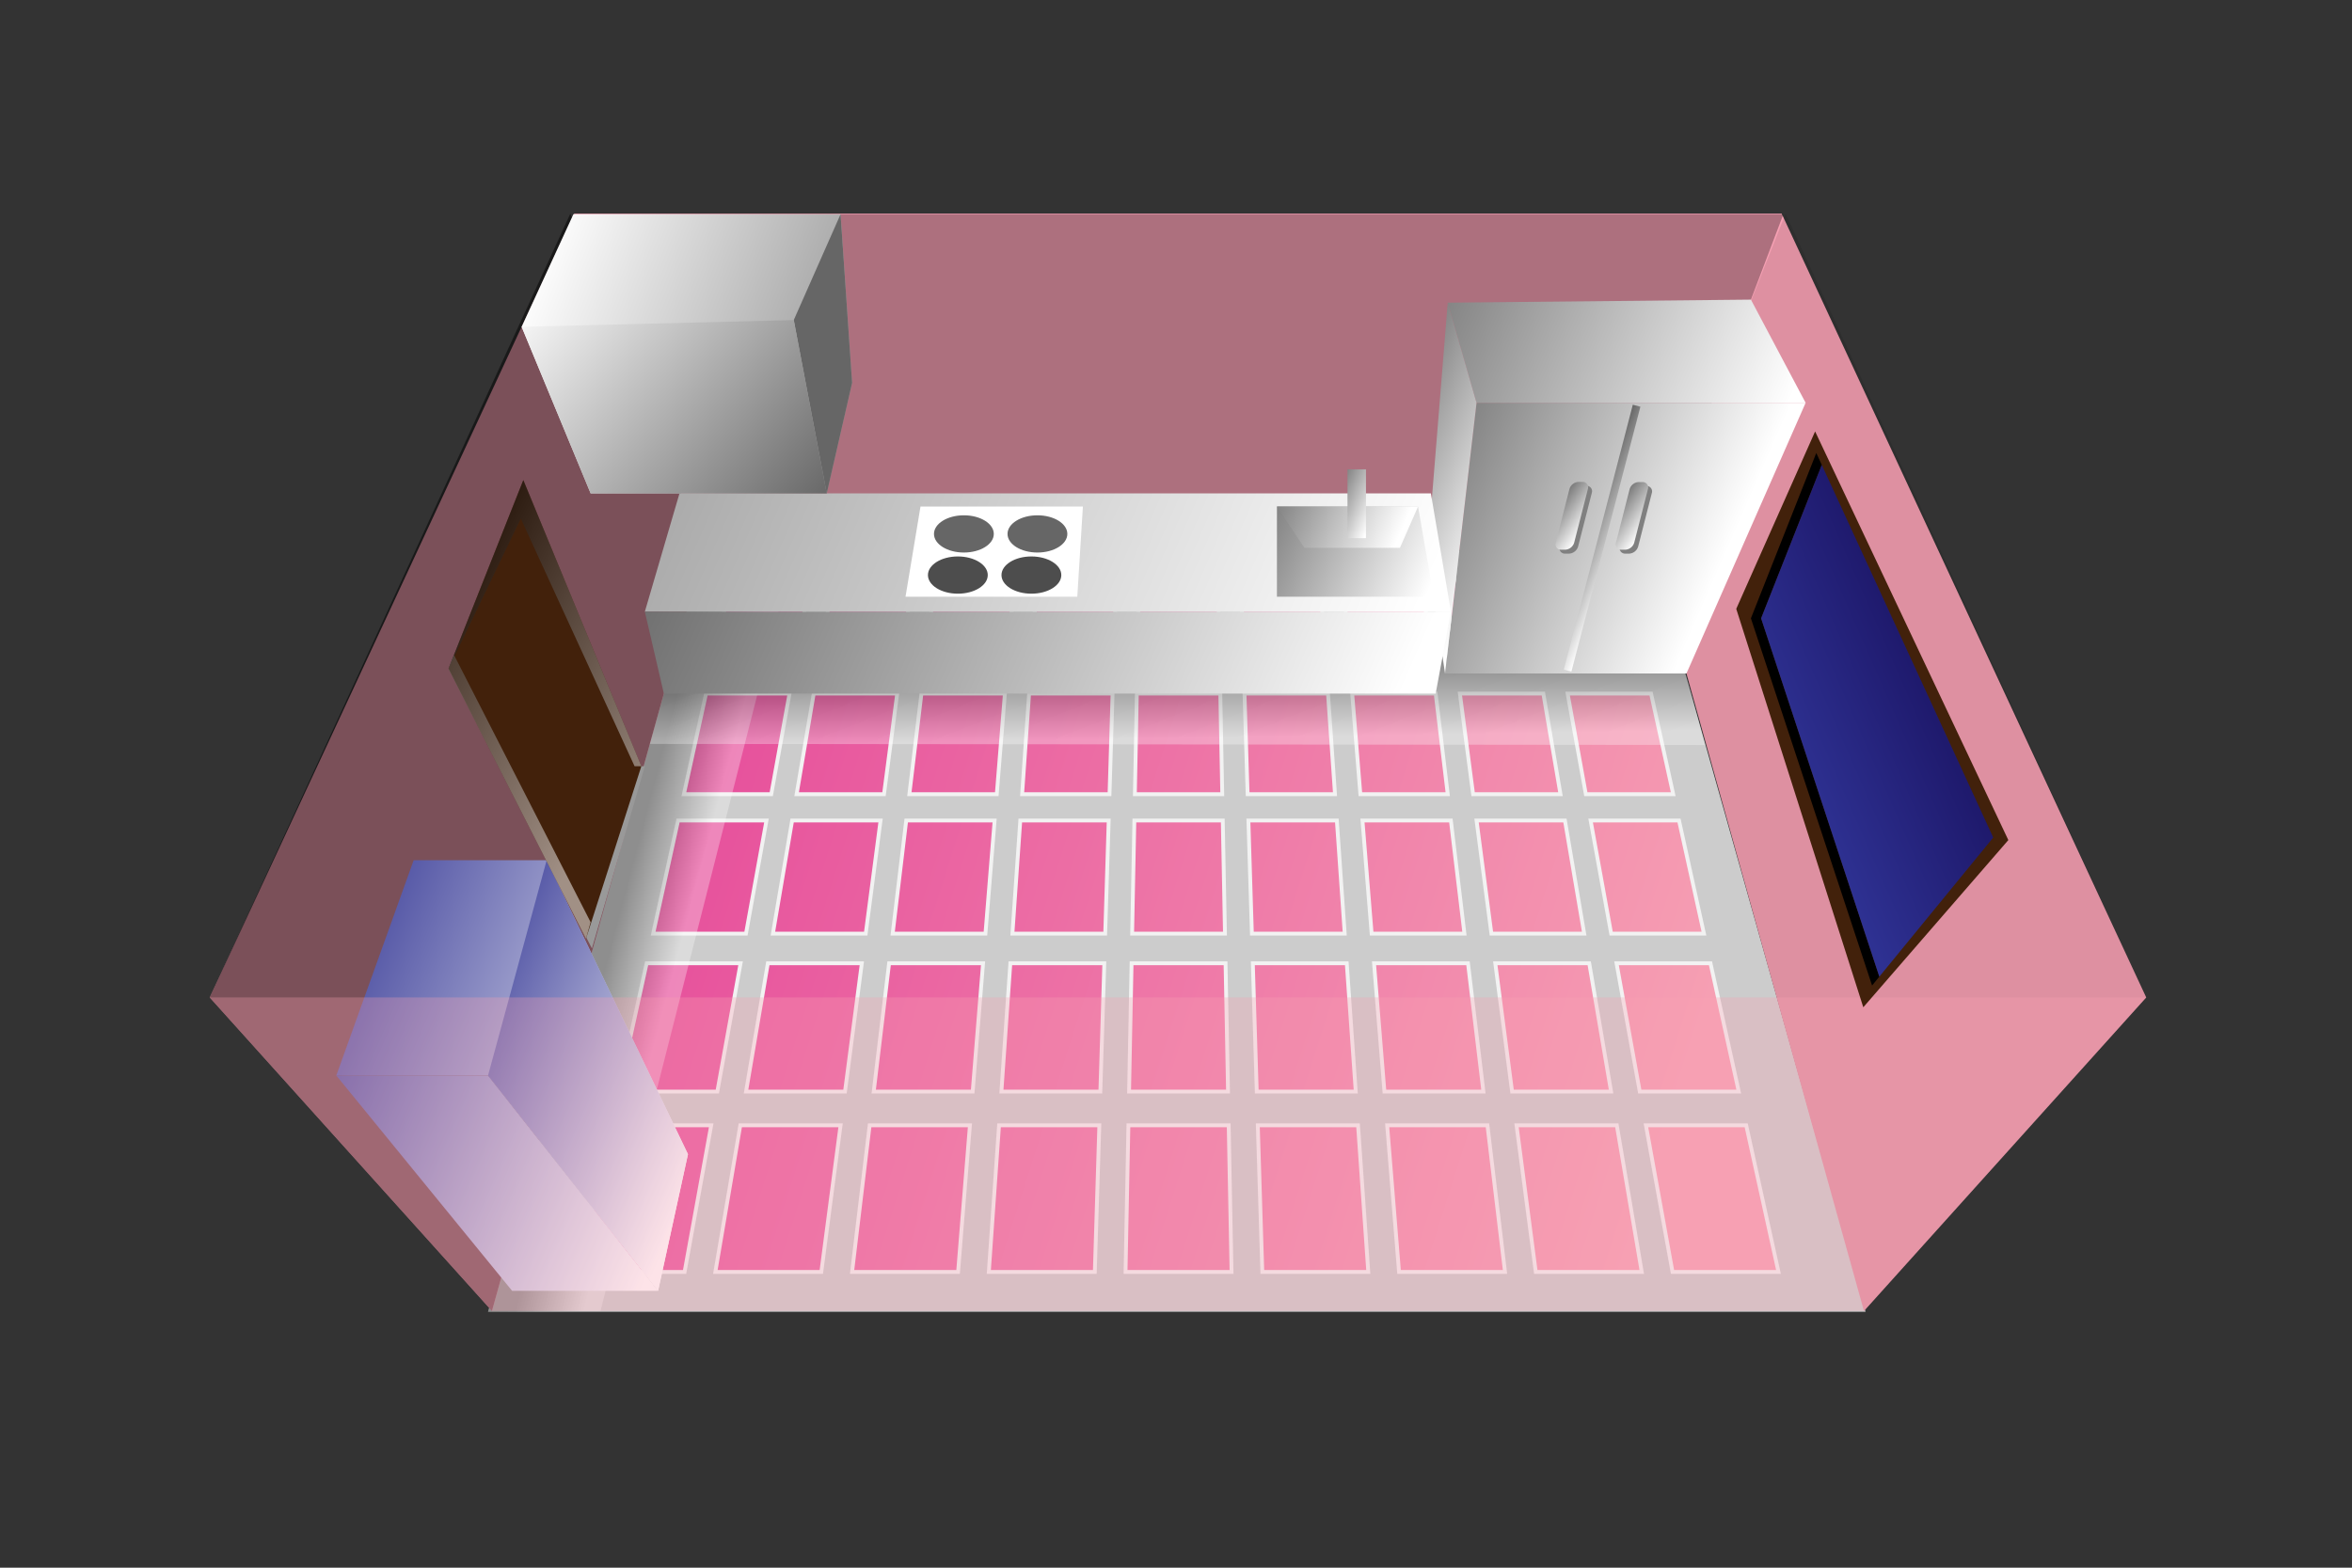 <svg xmlns="http://www.w3.org/2000/svg" xmlns:xlink="http://www.w3.org/1999/xlink" width="600" height="400" viewBox="0 0 600 400">
  <rect x="0" y="0" width="600" height="400" fill="#333333" stroke="none"/>
  <defs>
    <linearGradient id="a" x1="103.26" y1="286.31" x2="399.76" y2="380.81" gradientUnits="userSpaceOnUse">
      <stop offset="0" stop-color="#e44398"/>
      <stop offset="1" stop-color="#f6a0b3"/>
    </linearGradient>
    <linearGradient id="b" x1="106.39" y1="276.49" x2="402.89" y2="370.99" xlink:href="#a"/>
    <linearGradient id="c" x1="109.52" y1="266.67" x2="406.02" y2="361.17" xlink:href="#a"/>
    <linearGradient id="d" x1="112.65" y1="256.85" x2="409.15" y2="351.35" xlink:href="#a"/>
    <linearGradient id="e" x1="115.78" y1="247.03" x2="412.28" y2="341.53" xlink:href="#a"/>
    <linearGradient id="f" x1="118.91" y1="237.21" x2="415.41" y2="331.71" xlink:href="#a"/>
    <linearGradient id="g" x1="122.04" y1="227.38" x2="418.54" y2="321.88" xlink:href="#a"/>
    <linearGradient id="h" x1="125.17" y1="217.56" x2="421.67" y2="312.06" xlink:href="#a"/>
    <linearGradient id="i" x1="128.3" y1="207.74" x2="424.8" y2="302.24" xlink:href="#a"/>
    <linearGradient id="j" x1="116.71" y1="244.11" x2="413.21" y2="338.61" xlink:href="#a"/>
    <linearGradient id="k" x1="119.64" y1="234.92" x2="416.14" y2="329.42" xlink:href="#a"/>
    <linearGradient id="l" x1="122.57" y1="225.74" x2="419.07" y2="320.24" xlink:href="#a"/>
    <linearGradient id="m" x1="125.49" y1="216.55" x2="421.99" y2="311.05" xlink:href="#a"/>
    <linearGradient id="n" x1="128.42" y1="207.36" x2="424.92" y2="301.86" xlink:href="#a"/>
    <linearGradient id="o" x1="131.35" y1="198.18" x2="427.85" y2="292.68" xlink:href="#a"/>
    <linearGradient id="p" x1="134.28" y1="188.99" x2="430.78" y2="283.49" xlink:href="#a"/>
    <linearGradient id="q" x1="137.21" y1="179.81" x2="433.71" y2="274.31" xlink:href="#a"/>
    <linearGradient id="r" x1="140.13" y1="170.62" x2="436.63" y2="265.12" xlink:href="#a"/>
    <linearGradient id="s" x1="128.53" y1="207.04" x2="425.03" y2="301.54" xlink:href="#a"/>
    <linearGradient id="t" x1="131.28" y1="198.41" x2="427.78" y2="292.91" xlink:href="#a"/>
    <linearGradient id="u" x1="134.03" y1="189.78" x2="430.53" y2="284.28" xlink:href="#a"/>
    <linearGradient id="v" x1="136.78" y1="181.15" x2="433.28" y2="275.65" xlink:href="#a"/>
    <linearGradient id="w" x1="139.53" y1="172.52" x2="436.03" y2="267.02" xlink:href="#a"/>
    <linearGradient id="x" x1="142.28" y1="163.89" x2="438.78" y2="258.39" xlink:href="#a"/>
    <linearGradient id="y" x1="145.03" y1="155.26" x2="441.53" y2="249.76" xlink:href="#a"/>
    <linearGradient id="z" x1="147.78" y1="146.63" x2="444.28" y2="241.13" xlink:href="#a"/>
    <linearGradient id="aa" x1="150.53" y1="138.01" x2="447.03" y2="232.51" xlink:href="#a"/>
    <linearGradient id="ab" x1="138.99" y1="174.21" x2="435.49" y2="268.71" xlink:href="#a"/>
    <linearGradient id="ac" x1="141.58" y1="166.07" x2="438.08" y2="260.57" xlink:href="#a"/>
    <linearGradient id="ad" x1="144.18" y1="157.94" x2="440.68" y2="252.44" xlink:href="#a"/>
    <linearGradient id="ae" x1="146.77" y1="149.8" x2="443.27" y2="244.3" xlink:href="#a"/>
    <linearGradient id="af" x1="149.36" y1="141.67" x2="445.86" y2="236.17" xlink:href="#a"/>
    <linearGradient id="ag" x1="151.95" y1="133.53" x2="448.45" y2="228.03" xlink:href="#a"/>
    <linearGradient id="ah" x1="154.55" y1="125.4" x2="451.05" y2="219.9" xlink:href="#a"/>
    <linearGradient id="ai" x1="157.14" y1="117.26" x2="453.64" y2="211.76" xlink:href="#a"/>
    <linearGradient id="aj" x1="159.73" y1="109.13" x2="456.23" y2="203.63" xlink:href="#a"/>
    <linearGradient id="ak" x1="148.32" y1="144.93" x2="444.82" y2="239.43" xlink:href="#a"/>
    <linearGradient id="al" x1="150.77" y1="137.24" x2="447.27" y2="231.74" xlink:href="#a"/>
    <linearGradient id="am" x1="153.22" y1="129.54" x2="449.72" y2="224.04" xlink:href="#a"/>
    <linearGradient id="an" x1="155.68" y1="121.85" x2="452.18" y2="216.35" xlink:href="#a"/>
    <linearGradient id="ao" x1="158.13" y1="114.15" x2="454.63" y2="208.65" xlink:href="#a"/>
    <linearGradient id="ap" x1="160.58" y1="106.46" x2="457.08" y2="200.96" xlink:href="#a"/>
    <linearGradient id="aq" x1="163.03" y1="98.76" x2="459.53" y2="193.26" xlink:href="#a"/>
    <linearGradient id="ar" x1="165.49" y1="91.07" x2="461.99" y2="185.57" xlink:href="#a"/>
    <linearGradient id="as" x1="167.94" y1="83.37" x2="464.44" y2="177.87" xlink:href="#a"/>
    <linearGradient id="at" x1="173.71" y1="240.41" x2="157.22" y2="236.05" gradientUnits="userSpaceOnUse">
      <stop offset="0" stop-color="#fff"/>
      <stop offset="1"/>
    </linearGradient>
    <linearGradient id="au" x1="399.25" y1="296.98" x2="382.19" y2="292.47" gradientTransform="translate(477.73 -276.37) rotate(74.32)" xlink:href="#at"/>
    <linearGradient id="av" x1="300.54" y1="148.67" x2="300.54" y2="142" xlink:href="#at"/>
    <linearGradient id="aw" x1="70.48" y1="238.06" x2="181.91" y2="286.76" gradientUnits="userSpaceOnUse">
      <stop offset="0" stop-color="#2e3192"/>
      <stop offset="1" stop-color="#fff"/>
    </linearGradient>
    <linearGradient id="ax" x1="60.68" y1="272.65" x2="167.8" y2="319.47" xlink:href="#aw"/>
    <linearGradient id="ay" x1="105.92" y1="253.55" x2="183.1" y2="287.28" xlink:href="#aw"/>
    <linearGradient id="az" x1="99.83" y1="171.34" x2="144.83" y2="191.01" gradientTransform="matrix(-1, 0, 0, 1, 600.66, 0)" gradientUnits="userSpaceOnUse">
      <stop offset="0" stop-color="#fff"/>
      <stop offset="0.03" stop-color="#1b1464"/>
      <stop offset="1" stop-color="#2e3192"/>
    </linearGradient>
    <linearGradient id="ba" x1="184.37" y1="177.64" x2="114.86" y2="142.32" xlink:href="#at"/>
    <linearGradient id="bb" x1="150.27" y1="212.26" x2="77.38" y2="175.22" gradientUnits="userSpaceOnUse">
      <stop offset="0.01" stop-color="#fff"/>
      <stop offset="1"/>
    </linearGradient>
    <linearGradient id="bc" x1="352.89" y1="110.33" x2="437.64" y2="147.37" gradientUnits="userSpaceOnUse">
      <stop offset="0" stop-color="#666"/>
      <stop offset="1" stop-color="#fff"/>
    </linearGradient>
    <linearGradient id="bd" x1="350.58" y1="62.92" x2="454.03" y2="108.13" xlink:href="#bc"/>
    <linearGradient id="be" x1="343.58" y1="113.43" x2="384.62" y2="131.37" xlink:href="#bc"/>
    <linearGradient id="bf" x1="139.44" y1="86.21" x2="351.46" y2="178.87" gradientUnits="userSpaceOnUse">
      <stop offset="0" stop-color="#969696"/>
      <stop offset="1" stop-color="#fff"/>
    </linearGradient>
    <linearGradient id="bg" x1="134.35" y1="107.35" x2="347.25" y2="200.4" gradientUnits="userSpaceOnUse">
      <stop offset="0" stop-color="#4d4d4d"/>
      <stop offset="1" stop-color="#fff"/>
    </linearGradient>
    <linearGradient id="bh" x1="275.02" y1="126.23" x2="134.9" y2="71.74" xlink:href="#bg"/>
    <linearGradient id="bi" x1="314.16" y1="127.82" x2="364.7" y2="149.9" gradientUnits="userSpaceOnUse">
      <stop offset="0" stop-color="#646464"/>
      <stop offset="1" stop-color="#fff"/>
    </linearGradient>
    <linearGradient id="bj" x1="319.89" y1="122.56" x2="356.24" y2="138.44" xlink:href="#bi"/>
    <linearGradient id="bk" x1="338.37" y1="125.15" x2="350.88" y2="130.62" xlink:href="#bi"/>
    <linearGradient id="bl" x1="402.78" y1="134.73" x2="414.61" y2="139.9" xlink:href="#bc"/>
    <linearGradient id="bm" x1="391.81" y1="128.44" x2="403.03" y2="133.35" gradientTransform="matrix(1, 0, -0.25, 0.99, 35.35, 2.04)" xlink:href="#bi"/>
    <linearGradient id="bn" x1="407.17" y1="128.44" x2="418.39" y2="133.35" gradientTransform="matrix(1, 0, -0.25, 0.99, 35.35, 2.04)" xlink:href="#bi"/>
    <linearGradient id="bo" x1="220.51" y1="141.16" x2="136.2" y2="69.41" xlink:href="#bg"/>
  </defs>
  <title>room</title>
  <g style="isolation: isolate">
    <g>
      <polygon points="124.5 334.7 179.5 140.5 421.15 140.71 475.91 334.7 124.5 334.7" style="fill: #ccc"/>
      <g>
        <polygon points="181.43 287.13 155.85 287.13 147.61 324.53 174.64 324.53 181.43 287.13" style="stroke: #f2f2f2;stroke-miterlimit: 10;stroke-width: 0.976px;fill: url(#a)"/>
        <polygon points="214.43 287.13 188.85 287.13 182.49 324.53 209.52 324.53 214.43 287.13" style="stroke: #f2f2f2;stroke-miterlimit: 10;stroke-width: 0.976px;fill: url(#b)"/>
        <polygon points="247.43 287.13 221.85 287.13 217.37 324.53 244.41 324.53 247.43 287.13" style="stroke: #f2f2f2;stroke-miterlimit: 10;stroke-width: 0.976px;fill: url(#c)"/>
        <polygon points="280.44 287.13 254.86 287.13 252.25 324.53 279.29 324.53 280.44 287.13" style="stroke: #f2f2f2;stroke-miterlimit: 10;stroke-width: 0.976px;fill: url(#d)"/>
        <polygon points="313.44 287.13 287.86 287.13 287.13 324.53 314.17 324.53 313.44 287.13" style="stroke: #f2f2f2;stroke-miterlimit: 10;stroke-width: 0.976px;fill: url(#e)"/>
        <polygon points="346.44 287.13 320.87 287.13 322.02 324.53 349.05 324.53 346.44 287.13" style="stroke: #f2f2f2;stroke-miterlimit: 10;stroke-width: 0.976px;fill: url(#f)"/>
        <polygon points="379.45 287.13 353.87 287.13 356.9 324.53 383.93 324.53 379.45 287.13" style="stroke: #f2f2f2;stroke-miterlimit: 10;stroke-width: 0.976px;fill: url(#g)"/>
        <polygon points="412.45 287.13 386.87 287.13 391.78 324.53 418.81 324.53 412.45 287.13" style="stroke: #f2f2f2;stroke-miterlimit: 10;stroke-width: 0.976px;fill: url(#h)"/>
        <polygon points="445.46 287.13 419.88 287.13 426.66 324.53 453.69 324.53 445.46 287.13" style="stroke: #f2f2f2;stroke-miterlimit: 10;stroke-width: 0.976px;fill: url(#i)"/>
        <polygon points="188.92 245.79 164.96 245.79 157.75 278.52 182.99 278.52 188.92 245.79" style="stroke: #f2f2f2;stroke-miterlimit: 10;stroke-width: 0.976px;fill: url(#j)"/>
        <polygon points="219.85 245.79 195.88 245.79 190.32 278.52 215.56 278.52 219.85 245.79" style="stroke: #f2f2f2;stroke-miterlimit: 10;stroke-width: 0.976px;fill: url(#k)"/>
        <polygon points="250.78 245.79 226.81 245.79 222.89 278.52 248.13 278.52 250.78 245.79" style="stroke: #f2f2f2;stroke-miterlimit: 10;stroke-width: 0.976px;fill: url(#l)"/>
        <polygon points="281.71 245.79 257.74 245.79 255.46 278.52 280.7 278.52 281.71 245.79" style="stroke: #f2f2f2;stroke-miterlimit: 10;stroke-width: 0.976px;fill: url(#m)"/>
        <polygon points="312.64 245.79 288.67 245.79 288.03 278.52 313.27 278.52 312.64 245.79" style="stroke: #f2f2f2;stroke-miterlimit: 10;stroke-width: 0.976px;fill: url(#n)"/>
        <polygon points="343.56 245.79 319.6 245.79 320.6 278.52 345.85 278.52 343.56 245.79" style="stroke: #f2f2f2;stroke-miterlimit: 10;stroke-width: 0.976px;fill: url(#o)"/>
        <polygon points="374.49 245.79 350.52 245.79 353.17 278.52 378.42 278.52 374.49 245.79" style="stroke: #f2f2f2;stroke-miterlimit: 10;stroke-width: 0.976px;fill: url(#p)"/>
        <polygon points="405.42 245.79 381.45 245.79 385.74 278.52 410.99 278.52 405.42 245.79" style="stroke: #f2f2f2;stroke-miterlimit: 10;stroke-width: 0.976px;fill: url(#q)"/>
        <polygon points="436.35 245.79 412.38 245.79 418.31 278.52 443.56 278.52 436.35 245.79" style="stroke: #f2f2f2;stroke-miterlimit: 10;stroke-width: 0.976px;fill: url(#r)"/>
        <polygon points="195.53 209.35 172.98 209.35 166.62 238.22 190.3 238.22 195.53 209.35" style="stroke: #f2f2f2;stroke-miterlimit: 10;stroke-width: 0.976px;fill: url(#s)"/>
        <polygon points="224.63 209.35 202.08 209.35 197.17 238.22 220.85 238.22 224.63 209.35" style="stroke: #f2f2f2;stroke-miterlimit: 10;stroke-width: 0.976px;fill: url(#t)"/>
        <polygon points="253.73 209.35 231.18 209.35 227.72 238.22 251.39 238.22 253.73 209.35" style="stroke: #f2f2f2;stroke-miterlimit: 10;stroke-width: 0.976px;fill: url(#u)"/>
        <polygon points="282.83 209.35 260.28 209.35 258.27 238.22 281.94 238.22 282.83 209.35" style="stroke: #f2f2f2;stroke-miterlimit: 10;stroke-width: 0.976px;fill: url(#v)"/>
        <polygon points="311.93 209.35 289.38 209.35 288.81 238.22 312.49 238.22 311.93 209.35" style="stroke: #f2f2f2;stroke-miterlimit: 10;stroke-width: 0.976px;fill: url(#w)"/>
        <polygon points="341.03 209.35 318.47 209.35 319.36 238.22 343.04 238.22 341.03 209.35" style="stroke: #f2f2f2;stroke-miterlimit: 10;stroke-width: 0.976px;fill: url(#x)"/>
        <polygon points="370.12 209.35 347.57 209.35 349.91 238.22 373.58 238.22 370.12 209.35" style="stroke: #f2f2f2;stroke-miterlimit: 10;stroke-width: 0.976px;fill: url(#y)"/>
        <polygon points="399.22 209.35 376.67 209.35 380.46 238.22 404.13 238.22 399.22 209.35" style="stroke: #f2f2f2;stroke-miterlimit: 10;stroke-width: 0.976px;fill: url(#z)"/>
        <polygon points="428.32 209.35 405.77 209.35 411.01 238.22 434.68 238.22 428.32 209.35" style="stroke: #f2f2f2;stroke-miterlimit: 10;stroke-width: 0.976px;fill: url(#aa)"/>
        <polygon points="201.41 176.97 180.12 176.97 174.46 202.64 196.75 202.64 201.41 176.97" style="stroke: #f2f2f2;stroke-miterlimit: 10;stroke-width: 0.976px;fill: url(#ab)"/>
        <polygon points="228.88 176.97 207.59 176.97 203.22 202.64 225.51 202.64 228.88 176.97" style="stroke: #f2f2f2;stroke-miterlimit: 10;stroke-width: 0.976px;fill: url(#ac)"/>
        <polygon points="256.35 176.97 235.06 176.97 231.98 202.64 254.28 202.64 256.35 176.97" style="stroke: #f2f2f2;stroke-miterlimit: 10;stroke-width: 0.976px;fill: url(#ad)"/>
        <polygon points="283.82 176.97 262.53 176.97 260.75 202.64 283.04 202.64 283.82 176.97" style="stroke: #f2f2f2;stroke-miterlimit: 10;stroke-width: 0.976px;fill: url(#ae)"/>
        <polygon points="311.3 176.97 290.01 176.97 289.51 202.64 311.8 202.64 311.3 176.97" style="stroke: #f2f2f2;stroke-miterlimit: 10;stroke-width: 0.976px;fill: url(#af)"/>
        <polygon points="338.77 176.97 317.48 176.97 318.27 202.64 340.56 202.64 338.77 176.97" style="stroke: #f2f2f2;stroke-miterlimit: 10;stroke-width: 0.976px;fill: url(#ag)"/>
        <polygon points="366.24 176.97 344.95 176.97 347.03 202.64 369.32 202.64 366.24 176.97" style="stroke: #f2f2f2;stroke-miterlimit: 10;stroke-width: 0.976px;fill: url(#ah)"/>
        <polygon points="393.71 176.97 372.42 176.97 375.79 202.64 398.08 202.64 393.71 176.97" style="stroke: #f2f2f2;stroke-miterlimit: 10;stroke-width: 0.976px;fill: url(#ai)"/>
        <polygon points="421.19 176.97 399.9 176.97 404.55 202.64 426.84 202.64 421.19 176.97" style="stroke: #f2f2f2;stroke-miterlimit: 10;stroke-width: 0.976px;fill: url(#aj)"/>
        <polygon points="206.66 148.02 186.49 148.02 181.43 170.99 202.49 170.99 206.66 148.02" style="stroke: #f2f2f2;stroke-miterlimit: 10;stroke-width: 0.976px;fill: url(#ak)"/>
        <polygon points="232.68 148.02 212.51 148.02 208.61 170.99 229.66 170.99 232.68 148.02" style="stroke: #f2f2f2;stroke-miterlimit: 10;stroke-width: 0.976px;fill: url(#al)"/>
        <polygon points="258.7 148.02 238.53 148.02 235.78 170.99 256.84 170.99 258.7 148.02" style="stroke: #f2f2f2;stroke-miterlimit: 10;stroke-width: 0.976px;fill: url(#am)"/>
        <polygon points="284.71 148.02 264.55 148.02 262.95 170.99 284.01 170.99 284.71 148.02" style="stroke: #f2f2f2;stroke-miterlimit: 10;stroke-width: 0.976px;fill: url(#an)"/>
        <polygon points="310.73 148.02 290.57 148.02 290.12 170.99 311.18 170.99 310.73 148.02" style="stroke: #f2f2f2;stroke-miterlimit: 10;stroke-width: 0.976px;fill: url(#ao)"/>
        <polygon points="336.75 148.02 316.59 148.02 317.29 170.99 338.35 170.99 336.75 148.02" style="stroke: #f2f2f2;stroke-miterlimit: 10;stroke-width: 0.976px;fill: url(#ap)"/>
        <polygon points="362.77 148.02 342.61 148.02 344.47 170.99 365.52 170.99 362.77 148.02" style="stroke: #f2f2f2;stroke-miterlimit: 10;stroke-width: 0.976px;fill: url(#aq)"/>
        <polygon points="388.79 148.02 368.63 148.02 371.64 170.99 392.7 170.99 388.79 148.02" style="stroke: #f2f2f2;stroke-miterlimit: 10;stroke-width: 0.976px;fill: url(#ar)"/>
        <polygon points="414.81 148.02 394.64 148.02 398.81 170.99 419.87 170.99 414.81 148.02" style="stroke: #f2f2f2;stroke-miterlimit: 10;stroke-width: 0.976px;fill: url(#as)"/>
      </g>
      <polygon points="124.5 334.7 153.18 334.5 202.49 140.71 179.5 140.5 124.5 334.7" style="opacity: 0.3;mix-blend-mode: multiply;fill: url(#at)"/>
      <polygon points="169.75 169.07 164.52 189.81 434.96 190.09 428.73 167.1 169.75 169.07" style="opacity: 0.3;mix-blend-mode: multiply;fill: url(#au)"/>
      <polygon points="179.5 140.5 421.15 140.71 424.23 150.02 176.85 150.02 179.5 140.5" style="opacity: 0.2;mix-blend-mode: multiply;fill: url(#av)"/>
    </g>
    <g>
      <polygon points="53.5 254.5 125.5 334.5 179.5 140.5 421.5 140.5 475.5 334.5 547.5 254.5 454.5 54.5 146.5 54.5 53.5 254.5" style="fill: #f6a0b3"/>
      <polygon points="454.94 54.66 146.28 54.66 178.97 140.71 422.25 140.71 454.94 54.66" style="opacity: 0.3;mix-blend-mode: multiply"/>
      <polygon points="125.5 334.5 53.5 254.5 145.5 54.5 179.5 140.5 125.5 334.5" style="opacity: 0.5;mix-blend-mode: multiply"/>
      <polygon points="475.5 334.5 547.5 254.5 455.5 54.5 421.5 140.5 475.5 334.5" style="opacity: 0.1;mix-blend-mode: multiply"/>
      <polygon points="124.5 274.42 167.88 329.36 175.5 294.5 139.46 219.48 105.53 219.48 85.79 274.42 124.5 274.42" style="fill: url(#aw)"/>
      <polygon points="85.79 274.42 130.64 329.36 167.88 329.36 124.5 274.42 85.79 274.42" style="fill: url(#ax)"/>
      <polygon points="139.46 219.48 124.5 274.42 167.88 329.36 175.5 294.5 139.46 219.48" style="fill: url(#ay)"/>
      <polygon points="53.5 254.5 547.5 254.5 475.5 334.5 125.5 334.5 53.5 254.5" style="fill: #f6a0b3;opacity: 0.3"/>
    </g>
    <g>
      <polygon points="512.33 214.35 475.33 257.01 442.92 155.35 463.04 110.08 512.33 214.35" style="fill: #42210b"/>
      <polygon points="446.66 157.77 463.34 115.58 464.74 118.62 449.26 157.77 479.42 249.2 477.57 251.46 446.66 157.77" style="mix-blend-mode: multiply"/>
      <polygon points="464.74 118.62 508.48 213.7 479.42 249.2 449.26 157.77 464.74 118.62" style="fill: url(#az)"/>
    </g>
    <g>
      <polygon points="151 242 114.42 170.61 163.61 195.5 164.5 195.5 151 242" style="fill: #999;mix-blend-mode: multiply"/>
      <polygon points="133.5 122.5 114.42 170.61 149.49 239.51 163.61 195.5 133.5 122.5" style="fill: #42210b"/>
      <polygon points="163.61 195.5 161.88 195.5 132.86 132.32 114.42 170.61 131.11 128.52 133.5 122.5 163.61 195.5" style="opacity: 0.5;mix-blend-mode: multiply;fill: url(#ba)"/>
      <polygon points="149.49 239.51 114.42 170.61 115.81 167.1 150.67 235.3 149.49 239.51" style="opacity: 0.5;mix-blend-mode: multiply;fill: url(#bb)"/>
    </g>
    <g>
      <polygon points="368.63 171.84 430.22 171.84 460.62 102.78 376.67 102.78 368.63 171.84" style="fill: url(#bc)"/>
      <polygon points="369.32 77.23 376.67 102.78 460.62 102.78 446.66 76.45 369.32 77.23" style="fill: url(#bd)"/>
      <polygon points="369.32 77.23 364.14 141.25 368.63 171.84 376.67 102.78 369.32 77.23" style="fill: url(#be)"/>
      <polygon points="164.5 156.07 173.34 125.88 365.02 125.88 370.14 156.07 164.5 156.07" style="fill: url(#bf)"/>
      <polygon points="164.5 156.07 169.35 176.97 366.24 176.97 370.14 156.07 164.5 156.07" style="fill: url(#bg)"/>
      <polygon points="146.28 54.66 133.07 83.38 150.67 125.88 210.9 125.88 217.37 97.69 214.43 54.66 146.28 54.66" style="fill: url(#bh)"/>
      <polygon points="217.37 97.69 214.43 54.66 202.49 81.67 210.9 125.88 217.37 97.69" style="fill: #666"/>
      <polygon points="325.75 129.25 361.75 129.25 365.75 152.25 325.75 152.25 325.75 129.25" style="fill: url(#bi)"/>
      <polygon points="234.82 129.25 276.25 129.25 274.82 152.25 231 152.25 234.82 129.25" style="fill: #fff"/>
      <polygon points="361.75 129.25 357.13 139.78 332.75 139.78 325.75 129.25 361.75 129.25" style="fill: url(#bj)"/>
      <rect x="343.75" y="119.75" width="4.71" height="17.56" style="fill: url(#bk)"/>
      <path d="M400.26,141.26h-1a1.38,1.38,0,0,1-1.38-1.82l3.49-13.66a2.53,2.53,0,0,1,2.32-1.82h1a1.38,1.38,0,0,1,1.38,1.82l-3.49,13.66A2.53,2.53,0,0,1,400.26,141.26Z" style="fill: gray"/>
      <path d="M415.62,141.26h-1a1.38,1.38,0,0,1-1.38-1.82l3.49-13.66A2.53,2.53,0,0,1,419,124h1a1.38,1.38,0,0,1,1.38,1.82l-3.49,13.66A2.53,2.53,0,0,1,415.62,141.26Z" style="fill: gray"/>
      <ellipse cx="245.89" cy="136.23" rx="7.63" ry="4.75" style="fill: #666"/>
      <ellipse cx="264.65" cy="136.23" rx="7.63" ry="4.75" style="fill: #666"/>
      <ellipse cx="244.35" cy="146.73" rx="7.63" ry="4.75" style="fill: #4d4d4d"/>
      <ellipse cx="263.11" cy="146.73" rx="7.63" ry="4.75" style="fill: #4d4d4d"/>
      <line x1="417.5" y1="103.52" x2="399.9" y2="171.11" style="fill: none;stroke-miterlimit: 10;stroke-width: 2px;stroke: url(#bl)"/>
      <path d="M399.26,140.26h-1a1.38,1.38,0,0,1-1.38-1.82l3.49-13.66a2.53,2.53,0,0,1,2.32-1.82h1a1.38,1.38,0,0,1,1.38,1.82l-3.49,13.66A2.53,2.53,0,0,1,399.26,140.26Z" style="fill: url(#bm)"/>
      <path d="M414.62,140.26h-1a1.38,1.38,0,0,1-1.38-1.82l3.49-13.66A2.53,2.53,0,0,1,418,123h1a1.38,1.38,0,0,1,1.38,1.82l-3.49,13.66A2.53,2.53,0,0,1,414.62,140.26Z" style="fill: url(#bn)"/>
      <polygon points="133.07 83.38 202.49 81.67 210.9 125.88 150.67 125.88 133.07 83.38" style="fill: url(#bo)"/>
    </g>
  </g>
</svg>
